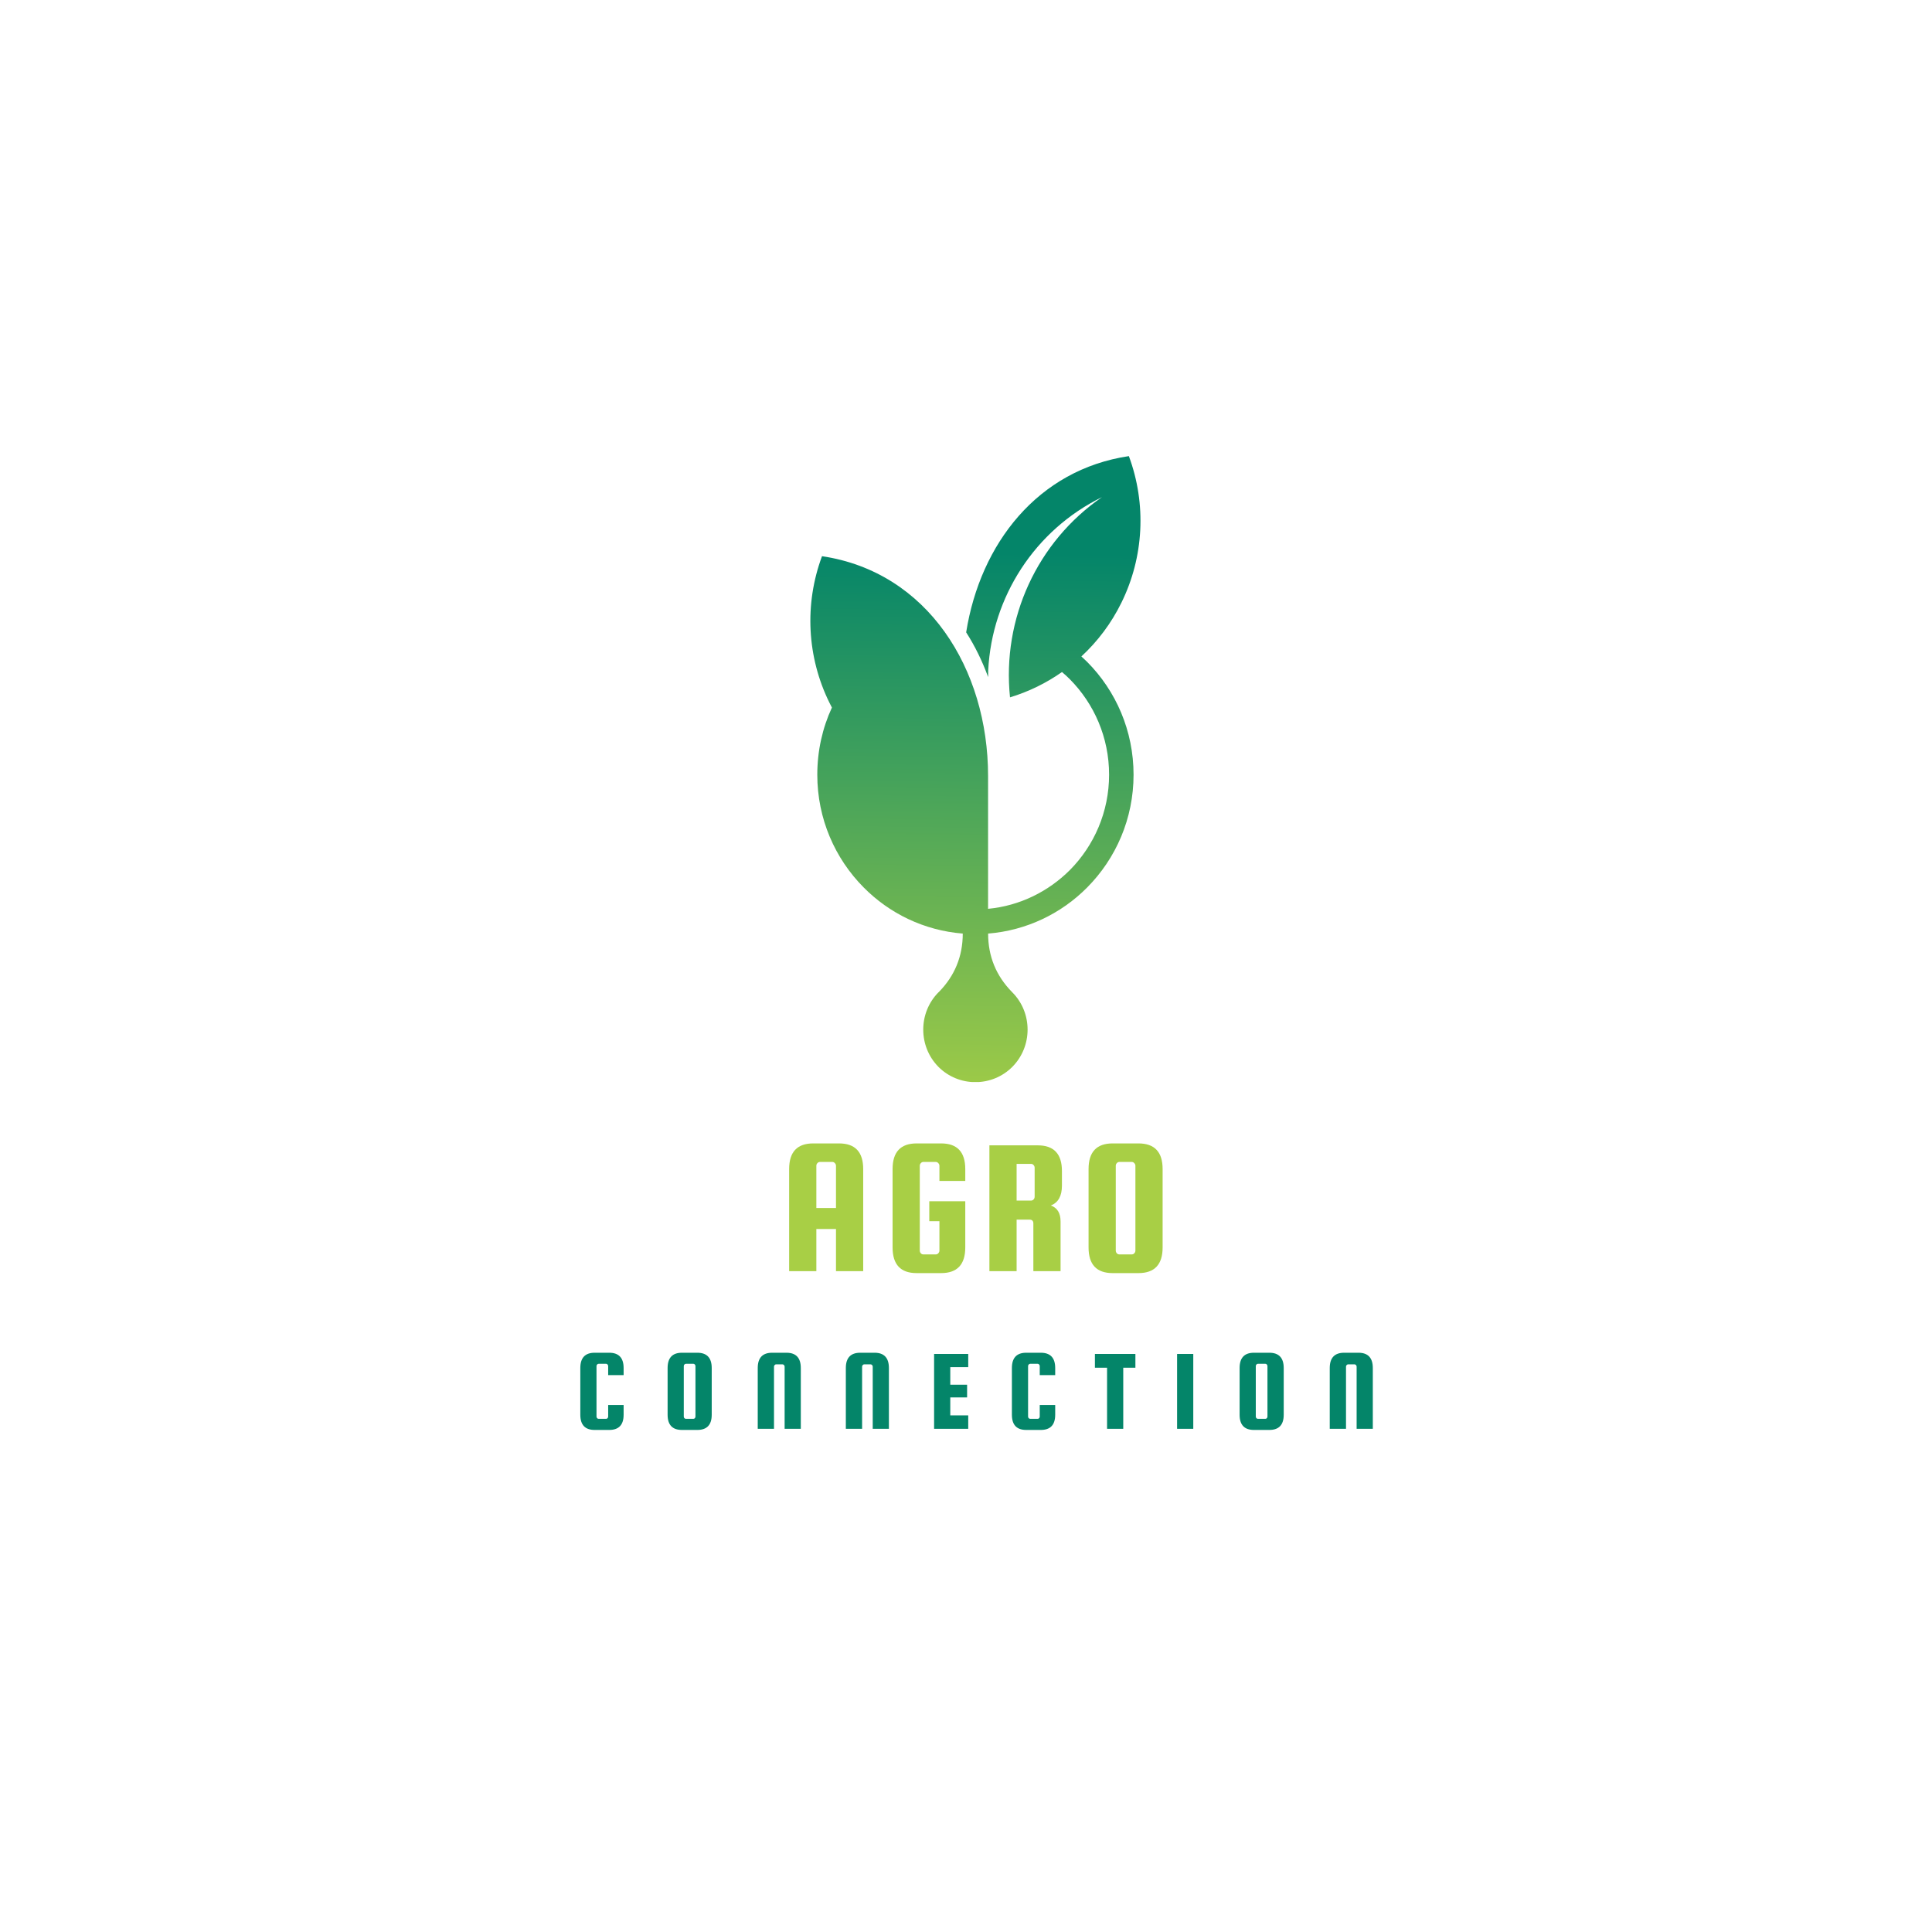<svg xmlns="http://www.w3.org/2000/svg" xmlns:xlink="http://www.w3.org/1999/xlink" width="500" zoomAndPan="magnify" viewBox="0 0 375 375" height="500" preserveAspectRatio="xMidYMid meet" version="1.0"><defs><g/><clipPath id="bd4c7296ab"><path d="M 157.078 88.523 L 221.578 88.523 L 221.578 210.023 L 157.078 210.023 Z M 157.078 88.523 " clip-rule="nonzero"/></clipPath><clipPath id="93ba10e00d"><path d="M 196.027 135.359 C 199.66 134.262 203.078 132.586 206.129 130.441 C 206.66 130.879 207.188 131.359 207.68 131.863 C 212.367 136.605 215.273 143.137 215.273 150.367 C 215.273 157.582 212.367 164.117 207.68 168.859 C 203.516 173.027 197.969 175.816 191.785 176.402 L 191.785 150.637 C 191.785 129.785 180.012 111 159.551 107.957 C 156.094 117.25 156.621 127.543 161 136.41 C 161.16 136.727 161.312 137.035 161.473 137.336 C 159.641 141.301 158.637 145.719 158.637 150.375 C 158.637 158.918 162.07 166.641 167.629 172.242 C 172.633 177.301 179.359 180.605 186.871 181.207 C 186.871 185.633 185.301 189.434 182.203 192.578 L 182.148 192.617 C 178.219 196.594 178.219 203.098 182.148 207.074 C 186.098 211.035 192.551 211.035 196.496 207.074 C 200.441 203.098 200.441 196.594 196.496 192.617 L 196.457 192.578 C 193.355 189.434 191.793 185.633 191.793 181.207 C 199.277 180.605 206.031 177.301 211.035 172.242 C 216.582 166.648 220.023 158.918 220.023 150.375 C 220.023 141.832 216.59 134.086 211.035 128.492 C 210.668 128.125 210.293 127.77 209.895 127.414 C 213.066 124.484 215.711 120.965 217.664 116.984 C 222.031 108.125 222.562 97.824 219.113 88.531 C 201.469 91.156 190.281 105.477 187.531 122.738 C 189.254 125.422 190.664 128.332 191.797 131.422 C 191.797 130.727 191.812 130.27 191.812 130.094 C 192.535 115.867 200.855 102.883 213.895 96.496 C 201.309 105.16 194.457 120.074 196.043 135.367 Z M 186.863 174.449 L 186.863 150.738 C 186.848 150.098 186.848 149.672 186.824 149.512 C 186.121 135.281 177.805 122.301 164.762 115.906 C 177.344 124.57 184.195 139.492 182.609 154.777 C 175.406 152.59 169.129 148.188 164.617 142.273 C 163.805 144.812 163.367 147.531 163.367 150.352 C 163.367 157.566 166.27 164.102 170.961 168.844 C 174.648 172.559 179.438 175.168 184.809 176.102 L 186.816 179.641 L 186.816 176.371 C 186.832 175.445 186.832 174.938 186.855 174.434 Z M 186.863 174.449 " clip-rule="evenodd"/></clipPath><linearGradient x1="53.612" gradientTransform="matrix(0.766, 0, 0, 0.772, 157.297, 88.524)" y1="-0.414" x2="51.389" gradientUnits="userSpaceOnUse" y2="158.035" id="8d9629f8e3"><stop stop-opacity="1" stop-color="rgb(1.599%, 52.199%, 41.199%)" offset="0"/><stop stop-opacity="1" stop-color="rgb(1.599%, 52.199%, 41.199%)" offset="0.007"/><stop stop-opacity="1" stop-color="rgb(1.599%, 52.199%, 41.199%)" offset="0.125"/><stop stop-opacity="1" stop-color="rgb(1.599%, 52.199%, 41.199%)" offset="0.156"/><stop stop-opacity="1" stop-color="rgb(1.805%, 52.292%, 41.153%)" offset="0.16"/><stop stop-opacity="1" stop-color="rgb(2.011%, 52.385%, 41.109%)" offset="0.164"/><stop stop-opacity="1" stop-color="rgb(2.287%, 52.509%, 41.048%)" offset="0.168"/><stop stop-opacity="1" stop-color="rgb(2.563%, 52.634%, 40.988%)" offset="0.172"/><stop stop-opacity="1" stop-color="rgb(2.84%, 52.759%, 40.927%)" offset="0.176"/><stop stop-opacity="1" stop-color="rgb(3.116%, 52.884%, 40.866%)" offset="0.18"/><stop stop-opacity="1" stop-color="rgb(3.392%, 53.008%, 40.805%)" offset="0.184"/><stop stop-opacity="1" stop-color="rgb(3.668%, 53.133%, 40.746%)" offset="0.188"/><stop stop-opacity="1" stop-color="rgb(3.944%, 53.256%, 40.685%)" offset="0.191"/><stop stop-opacity="1" stop-color="rgb(4.221%, 53.381%, 40.625%)" offset="0.195"/><stop stop-opacity="1" stop-color="rgb(4.497%, 53.506%, 40.564%)" offset="0.199"/><stop stop-opacity="1" stop-color="rgb(4.773%, 53.632%, 40.503%)" offset="0.203"/><stop stop-opacity="1" stop-color="rgb(5.049%, 53.755%, 40.442%)" offset="0.207"/><stop stop-opacity="1" stop-color="rgb(5.327%, 53.88%, 40.382%)" offset="0.211"/><stop stop-opacity="1" stop-color="rgb(5.603%, 54.004%, 40.321%)" offset="0.215"/><stop stop-opacity="1" stop-color="rgb(5.879%, 54.129%, 40.26%)" offset="0.219"/><stop stop-opacity="1" stop-color="rgb(6.155%, 54.254%, 40.199%)" offset="0.223"/><stop stop-opacity="1" stop-color="rgb(6.432%, 54.379%, 40.14%)" offset="0.227"/><stop stop-opacity="1" stop-color="rgb(6.708%, 54.503%, 40.079%)" offset="0.23"/><stop stop-opacity="1" stop-color="rgb(6.984%, 54.628%, 40.018%)" offset="0.234"/><stop stop-opacity="1" stop-color="rgb(7.26%, 54.752%, 39.957%)" offset="0.238"/><stop stop-opacity="1" stop-color="rgb(7.536%, 54.877%, 39.897%)" offset="0.242"/><stop stop-opacity="1" stop-color="rgb(7.812%, 55.002%, 39.836%)" offset="0.246"/><stop stop-opacity="1" stop-color="rgb(8.089%, 55.127%, 39.777%)" offset="0.25"/><stop stop-opacity="1" stop-color="rgb(8.365%, 55.251%, 39.716%)" offset="0.254"/><stop stop-opacity="1" stop-color="rgb(8.643%, 55.376%, 39.655%)" offset="0.258"/><stop stop-opacity="1" stop-color="rgb(8.919%, 55.499%, 39.594%)" offset="0.262"/><stop stop-opacity="1" stop-color="rgb(9.195%, 55.624%, 39.534%)" offset="0.266"/><stop stop-opacity="1" stop-color="rgb(9.471%, 55.75%, 39.473%)" offset="0.27"/><stop stop-opacity="1" stop-color="rgb(9.747%, 55.875%, 39.412%)" offset="0.273"/><stop stop-opacity="1" stop-color="rgb(10.023%, 55.998%, 39.351%)" offset="0.277"/><stop stop-opacity="1" stop-color="rgb(10.3%, 56.123%, 39.291%)" offset="0.281"/><stop stop-opacity="1" stop-color="rgb(10.576%, 56.247%, 39.23%)" offset="0.285"/><stop stop-opacity="1" stop-color="rgb(10.852%, 56.372%, 39.171%)" offset="0.289"/><stop stop-opacity="1" stop-color="rgb(11.128%, 56.497%, 39.11%)" offset="0.293"/><stop stop-opacity="1" stop-color="rgb(11.406%, 56.622%, 39.049%)" offset="0.297"/><stop stop-opacity="1" stop-color="rgb(11.682%, 56.746%, 38.988%)" offset="0.301"/><stop stop-opacity="1" stop-color="rgb(11.958%, 56.871%, 38.928%)" offset="0.305"/><stop stop-opacity="1" stop-color="rgb(12.234%, 56.995%, 38.867%)" offset="0.309"/><stop stop-opacity="1" stop-color="rgb(12.511%, 57.12%, 38.806%)" offset="0.312"/><stop stop-opacity="1" stop-color="rgb(12.787%, 57.245%, 38.745%)" offset="0.316"/><stop stop-opacity="1" stop-color="rgb(13.063%, 57.37%, 38.686%)" offset="0.32"/><stop stop-opacity="1" stop-color="rgb(13.339%, 57.494%, 38.625%)" offset="0.324"/><stop stop-opacity="1" stop-color="rgb(13.615%, 57.619%, 38.564%)" offset="0.328"/><stop stop-opacity="1" stop-color="rgb(13.892%, 57.742%, 38.503%)" offset="0.332"/><stop stop-opacity="1" stop-color="rgb(14.168%, 57.867%, 38.443%)" offset="0.336"/><stop stop-opacity="1" stop-color="rgb(14.444%, 57.993%, 38.382%)" offset="0.34"/><stop stop-opacity="1" stop-color="rgb(14.722%, 58.118%, 38.322%)" offset="0.344"/><stop stop-opacity="1" stop-color="rgb(14.998%, 58.241%, 38.261%)" offset="0.348"/><stop stop-opacity="1" stop-color="rgb(15.274%, 58.366%, 38.2%)" offset="0.352"/><stop stop-opacity="1" stop-color="rgb(15.55%, 58.49%, 38.139%)" offset="0.355"/><stop stop-opacity="1" stop-color="rgb(15.826%, 58.615%, 38.08%)" offset="0.359"/><stop stop-opacity="1" stop-color="rgb(16.103%, 58.74%, 38.019%)" offset="0.363"/><stop stop-opacity="1" stop-color="rgb(16.379%, 58.865%, 37.958%)" offset="0.367"/><stop stop-opacity="1" stop-color="rgb(16.655%, 58.989%, 37.897%)" offset="0.371"/><stop stop-opacity="1" stop-color="rgb(16.931%, 59.114%, 37.837%)" offset="0.375"/><stop stop-opacity="1" stop-color="rgb(17.207%, 59.238%, 37.776%)" offset="0.379"/><stop stop-opacity="1" stop-color="rgb(17.484%, 59.363%, 37.715%)" offset="0.383"/><stop stop-opacity="1" stop-color="rgb(17.76%, 59.488%, 37.654%)" offset="0.387"/><stop stop-opacity="1" stop-color="rgb(18.037%, 59.613%, 37.595%)" offset="0.391"/><stop stop-opacity="1" stop-color="rgb(18.314%, 59.737%, 37.534%)" offset="0.395"/><stop stop-opacity="1" stop-color="rgb(18.59%, 59.862%, 37.474%)" offset="0.398"/><stop stop-opacity="1" stop-color="rgb(18.866%, 59.987%, 37.413%)" offset="0.402"/><stop stop-opacity="1" stop-color="rgb(19.142%, 60.112%, 37.352%)" offset="0.406"/><stop stop-opacity="1" stop-color="rgb(19.418%, 60.236%, 37.291%)" offset="0.41"/><stop stop-opacity="1" stop-color="rgb(19.695%, 60.361%, 37.231%)" offset="0.414"/><stop stop-opacity="1" stop-color="rgb(19.971%, 60.484%, 37.17%)" offset="0.418"/><stop stop-opacity="1" stop-color="rgb(20.247%, 60.609%, 37.109%)" offset="0.422"/><stop stop-opacity="1" stop-color="rgb(20.523%, 60.735%, 37.048%)" offset="0.426"/><stop stop-opacity="1" stop-color="rgb(20.801%, 60.86%, 36.989%)" offset="0.43"/><stop stop-opacity="1" stop-color="rgb(21.077%, 60.983%, 36.928%)" offset="0.434"/><stop stop-opacity="1" stop-color="rgb(21.353%, 61.108%, 36.868%)" offset="0.438"/><stop stop-opacity="1" stop-color="rgb(21.629%, 61.232%, 36.807%)" offset="0.441"/><stop stop-opacity="1" stop-color="rgb(21.906%, 61.357%, 36.746%)" offset="0.445"/><stop stop-opacity="1" stop-color="rgb(22.182%, 61.482%, 36.685%)" offset="0.449"/><stop stop-opacity="1" stop-color="rgb(22.458%, 61.607%, 36.626%)" offset="0.453"/><stop stop-opacity="1" stop-color="rgb(22.734%, 61.731%, 36.565%)" offset="0.457"/><stop stop-opacity="1" stop-color="rgb(23.01%, 61.856%, 36.504%)" offset="0.461"/><stop stop-opacity="1" stop-color="rgb(23.286%, 61.98%, 36.443%)" offset="0.465"/><stop stop-opacity="1" stop-color="rgb(23.563%, 62.105%, 36.383%)" offset="0.469"/><stop stop-opacity="1" stop-color="rgb(23.839%, 62.23%, 36.322%)" offset="0.473"/><stop stop-opacity="1" stop-color="rgb(24.117%, 62.355%, 36.261%)" offset="0.477"/><stop stop-opacity="1" stop-color="rgb(24.393%, 62.479%, 36.2%)" offset="0.48"/><stop stop-opacity="1" stop-color="rgb(24.669%, 62.604%, 36.14%)" offset="0.484"/><stop stop-opacity="1" stop-color="rgb(24.945%, 62.727%, 36.079%)" offset="0.488"/><stop stop-opacity="1" stop-color="rgb(25.221%, 62.852%, 36.02%)" offset="0.492"/><stop stop-opacity="1" stop-color="rgb(25.497%, 62.978%, 35.959%)" offset="0.496"/><stop stop-opacity="1" stop-color="rgb(25.774%, 63.103%, 35.898%)" offset="0.5"/><stop stop-opacity="1" stop-color="rgb(26.05%, 63.226%, 35.837%)" offset="0.504"/><stop stop-opacity="1" stop-color="rgb(26.326%, 63.351%, 35.777%)" offset="0.508"/><stop stop-opacity="1" stop-color="rgb(26.602%, 63.475%, 35.716%)" offset="0.512"/><stop stop-opacity="1" stop-color="rgb(26.878%, 63.6%, 35.655%)" offset="0.516"/><stop stop-opacity="1" stop-color="rgb(27.155%, 63.725%, 35.594%)" offset="0.52"/><stop stop-opacity="1" stop-color="rgb(27.432%, 63.85%, 35.535%)" offset="0.523"/><stop stop-opacity="1" stop-color="rgb(27.708%, 63.974%, 35.474%)" offset="0.527"/><stop stop-opacity="1" stop-color="rgb(27.985%, 64.099%, 35.414%)" offset="0.531"/><stop stop-opacity="1" stop-color="rgb(28.261%, 64.223%, 35.353%)" offset="0.535"/><stop stop-opacity="1" stop-color="rgb(28.537%, 64.348%, 35.292%)" offset="0.539"/><stop stop-opacity="1" stop-color="rgb(28.813%, 64.473%, 35.231%)" offset="0.543"/><stop stop-opacity="1" stop-color="rgb(29.089%, 64.598%, 35.172%)" offset="0.547"/><stop stop-opacity="1" stop-color="rgb(29.366%, 64.722%, 35.11%)" offset="0.551"/><stop stop-opacity="1" stop-color="rgb(29.642%, 64.847%, 35.049%)" offset="0.555"/><stop stop-opacity="1" stop-color="rgb(29.918%, 64.97%, 34.988%)" offset="0.559"/><stop stop-opacity="1" stop-color="rgb(30.194%, 65.096%, 34.929%)" offset="0.562"/><stop stop-opacity="1" stop-color="rgb(30.47%, 65.221%, 34.868%)" offset="0.566"/><stop stop-opacity="1" stop-color="rgb(30.748%, 65.346%, 34.807%)" offset="0.57"/><stop stop-opacity="1" stop-color="rgb(31.024%, 65.469%, 34.746%)" offset="0.574"/><stop stop-opacity="1" stop-color="rgb(31.3%, 65.594%, 34.686%)" offset="0.578"/><stop stop-opacity="1" stop-color="rgb(31.577%, 65.718%, 34.625%)" offset="0.582"/><stop stop-opacity="1" stop-color="rgb(31.853%, 65.843%, 34.566%)" offset="0.586"/><stop stop-opacity="1" stop-color="rgb(32.129%, 65.968%, 34.505%)" offset="0.59"/><stop stop-opacity="1" stop-color="rgb(32.405%, 66.093%, 34.444%)" offset="0.594"/><stop stop-opacity="1" stop-color="rgb(32.681%, 66.217%, 34.383%)" offset="0.598"/><stop stop-opacity="1" stop-color="rgb(32.957%, 66.342%, 34.323%)" offset="0.602"/><stop stop-opacity="1" stop-color="rgb(33.234%, 66.466%, 34.262%)" offset="0.605"/><stop stop-opacity="1" stop-color="rgb(33.511%, 66.591%, 34.201%)" offset="0.609"/><stop stop-opacity="1" stop-color="rgb(33.788%, 66.716%, 34.14%)" offset="0.613"/><stop stop-opacity="1" stop-color="rgb(34.064%, 66.841%, 34.081%)" offset="0.617"/><stop stop-opacity="1" stop-color="rgb(34.34%, 66.965%, 34.019%)" offset="0.621"/><stop stop-opacity="1" stop-color="rgb(34.616%, 67.09%, 33.958%)" offset="0.625"/><stop stop-opacity="1" stop-color="rgb(34.892%, 67.215%, 33.897%)" offset="0.629"/><stop stop-opacity="1" stop-color="rgb(35.168%, 67.34%, 33.838%)" offset="0.633"/><stop stop-opacity="1" stop-color="rgb(35.445%, 67.464%, 33.777%)" offset="0.637"/><stop stop-opacity="1" stop-color="rgb(35.721%, 67.589%, 33.717%)" offset="0.641"/><stop stop-opacity="1" stop-color="rgb(35.997%, 67.712%, 33.656%)" offset="0.645"/><stop stop-opacity="1" stop-color="rgb(36.273%, 67.838%, 33.595%)" offset="0.648"/><stop stop-opacity="1" stop-color="rgb(36.549%, 67.963%, 33.534%)" offset="0.652"/><stop stop-opacity="1" stop-color="rgb(36.827%, 68.088%, 33.475%)" offset="0.656"/><stop stop-opacity="1" stop-color="rgb(37.103%, 68.211%, 33.414%)" offset="0.66"/><stop stop-opacity="1" stop-color="rgb(37.379%, 68.336%, 33.353%)" offset="0.664"/><stop stop-opacity="1" stop-color="rgb(37.656%, 68.46%, 33.292%)" offset="0.668"/><stop stop-opacity="1" stop-color="rgb(37.932%, 68.585%, 33.232%)" offset="0.672"/><stop stop-opacity="1" stop-color="rgb(38.208%, 68.71%, 33.171%)" offset="0.676"/><stop stop-opacity="1" stop-color="rgb(38.484%, 68.835%, 33.112%)" offset="0.68"/><stop stop-opacity="1" stop-color="rgb(38.76%, 68.959%, 33.051%)" offset="0.684"/><stop stop-opacity="1" stop-color="rgb(39.037%, 69.084%, 32.99%)" offset="0.688"/><stop stop-opacity="1" stop-color="rgb(39.313%, 69.208%, 32.928%)" offset="0.691"/><stop stop-opacity="1" stop-color="rgb(39.589%, 69.333%, 32.869%)" offset="0.695"/><stop stop-opacity="1" stop-color="rgb(39.865%, 69.458%, 32.808%)" offset="0.699"/><stop stop-opacity="1" stop-color="rgb(40.143%, 69.583%, 32.747%)" offset="0.703"/><stop stop-opacity="1" stop-color="rgb(40.419%, 69.707%, 32.686%)" offset="0.707"/><stop stop-opacity="1" stop-color="rgb(40.695%, 69.832%, 32.626%)" offset="0.711"/><stop stop-opacity="1" stop-color="rgb(40.971%, 69.955%, 32.565%)" offset="0.715"/><stop stop-opacity="1" stop-color="rgb(41.248%, 70.081%, 32.504%)" offset="0.719"/><stop stop-opacity="1" stop-color="rgb(41.524%, 70.206%, 32.443%)" offset="0.723"/><stop stop-opacity="1" stop-color="rgb(41.8%, 70.331%, 32.384%)" offset="0.727"/><stop stop-opacity="1" stop-color="rgb(42.076%, 70.454%, 32.323%)" offset="0.73"/><stop stop-opacity="1" stop-color="rgb(42.352%, 70.58%, 32.263%)" offset="0.734"/><stop stop-opacity="1" stop-color="rgb(42.628%, 70.703%, 32.202%)" offset="0.738"/><stop stop-opacity="1" stop-color="rgb(42.905%, 70.828%, 32.141%)" offset="0.742"/><stop stop-opacity="1" stop-color="rgb(43.181%, 70.953%, 32.08%)" offset="0.746"/><stop stop-opacity="1" stop-color="rgb(43.459%, 71.078%, 32.021%)" offset="0.75"/><stop stop-opacity="1" stop-color="rgb(43.735%, 71.202%, 31.96%)" offset="0.754"/><stop stop-opacity="1" stop-color="rgb(44.011%, 71.327%, 31.898%)" offset="0.758"/><stop stop-opacity="1" stop-color="rgb(44.287%, 71.451%, 31.837%)" offset="0.762"/><stop stop-opacity="1" stop-color="rgb(44.563%, 71.576%, 31.778%)" offset="0.766"/><stop stop-opacity="1" stop-color="rgb(44.839%, 71.701%, 31.717%)" offset="0.77"/><stop stop-opacity="1" stop-color="rgb(45.116%, 71.826%, 31.657%)" offset="0.773"/><stop stop-opacity="1" stop-color="rgb(45.392%, 71.95%, 31.596%)" offset="0.777"/><stop stop-opacity="1" stop-color="rgb(45.668%, 72.075%, 31.535%)" offset="0.781"/><stop stop-opacity="1" stop-color="rgb(45.944%, 72.198%, 31.474%)" offset="0.785"/><stop stop-opacity="1" stop-color="rgb(46.222%, 72.324%, 31.415%)" offset="0.789"/><stop stop-opacity="1" stop-color="rgb(46.498%, 72.449%, 31.354%)" offset="0.793"/><stop stop-opacity="1" stop-color="rgb(46.774%, 72.574%, 31.293%)" offset="0.797"/><stop stop-opacity="1" stop-color="rgb(47.05%, 72.697%, 31.232%)" offset="0.801"/><stop stop-opacity="1" stop-color="rgb(47.327%, 72.823%, 31.172%)" offset="0.805"/><stop stop-opacity="1" stop-color="rgb(47.603%, 72.946%, 31.111%)" offset="0.809"/><stop stop-opacity="1" stop-color="rgb(47.879%, 73.071%, 31.05%)" offset="0.812"/><stop stop-opacity="1" stop-color="rgb(48.155%, 73.196%, 30.989%)" offset="0.816"/><stop stop-opacity="1" stop-color="rgb(48.431%, 73.322%, 30.93%)" offset="0.82"/><stop stop-opacity="1" stop-color="rgb(48.708%, 73.445%, 30.869%)" offset="0.824"/><stop stop-opacity="1" stop-color="rgb(48.984%, 73.57%, 30.809%)" offset="0.828"/><stop stop-opacity="1" stop-color="rgb(49.26%, 73.694%, 30.748%)" offset="0.832"/><stop stop-opacity="1" stop-color="rgb(49.538%, 73.819%, 30.687%)" offset="0.836"/><stop stop-opacity="1" stop-color="rgb(49.814%, 73.944%, 30.626%)" offset="0.84"/><stop stop-opacity="1" stop-color="rgb(50.09%, 74.069%, 30.566%)" offset="0.844"/><stop stop-opacity="1" stop-color="rgb(50.366%, 74.193%, 30.505%)" offset="0.848"/><stop stop-opacity="1" stop-color="rgb(50.642%, 74.318%, 30.444%)" offset="0.852"/><stop stop-opacity="1" stop-color="rgb(50.919%, 74.443%, 30.383%)" offset="0.855"/><stop stop-opacity="1" stop-color="rgb(51.195%, 74.568%, 30.324%)" offset="0.859"/><stop stop-opacity="1" stop-color="rgb(51.471%, 74.692%, 30.263%)" offset="0.863"/><stop stop-opacity="1" stop-color="rgb(51.747%, 74.817%, 30.202%)" offset="0.867"/><stop stop-opacity="1" stop-color="rgb(52.023%, 74.94%, 30.141%)" offset="0.871"/><stop stop-opacity="1" stop-color="rgb(52.3%, 75.066%, 30.081%)" offset="0.875"/><stop stop-opacity="1" stop-color="rgb(52.576%, 75.191%, 30.02%)" offset="0.879"/><stop stop-opacity="1" stop-color="rgb(52.853%, 75.316%, 29.961%)" offset="0.883"/><stop stop-opacity="1" stop-color="rgb(53.13%, 75.439%, 29.9%)" offset="0.887"/><stop stop-opacity="1" stop-color="rgb(53.406%, 75.565%, 29.839%)" offset="0.891"/><stop stop-opacity="1" stop-color="rgb(53.682%, 75.688%, 29.778%)" offset="0.895"/><stop stop-opacity="1" stop-color="rgb(53.958%, 75.813%, 29.718%)" offset="0.898"/><stop stop-opacity="1" stop-color="rgb(54.234%, 75.938%, 29.657%)" offset="0.902"/><stop stop-opacity="1" stop-color="rgb(54.51%, 76.064%, 29.596%)" offset="0.906"/><stop stop-opacity="1" stop-color="rgb(54.787%, 76.187%, 29.535%)" offset="0.91"/><stop stop-opacity="1" stop-color="rgb(55.063%, 76.312%, 29.475%)" offset="0.914"/><stop stop-opacity="1" stop-color="rgb(55.339%, 76.436%, 29.414%)" offset="0.918"/><stop stop-opacity="1" stop-color="rgb(55.617%, 76.561%, 29.355%)" offset="0.922"/><stop stop-opacity="1" stop-color="rgb(55.893%, 76.686%, 29.294%)" offset="0.926"/><stop stop-opacity="1" stop-color="rgb(56.169%, 76.811%, 29.233%)" offset="0.93"/><stop stop-opacity="1" stop-color="rgb(56.445%, 76.935%, 29.172%)" offset="0.934"/><stop stop-opacity="1" stop-color="rgb(56.721%, 77.06%, 29.112%)" offset="0.938"/><stop stop-opacity="1" stop-color="rgb(56.998%, 77.184%, 29.051%)" offset="0.941"/><stop stop-opacity="1" stop-color="rgb(57.274%, 77.309%, 28.99%)" offset="0.945"/><stop stop-opacity="1" stop-color="rgb(57.55%, 77.434%, 28.929%)" offset="0.949"/><stop stop-opacity="1" stop-color="rgb(57.826%, 77.559%, 28.87%)" offset="0.953"/><stop stop-opacity="1" stop-color="rgb(58.102%, 77.682%, 28.809%)" offset="0.957"/><stop stop-opacity="1" stop-color="rgb(58.379%, 77.808%, 28.748%)" offset="0.961"/><stop stop-opacity="1" stop-color="rgb(58.655%, 77.931%, 28.687%)" offset="0.965"/><stop stop-opacity="1" stop-color="rgb(58.932%, 78.056%, 28.627%)" offset="0.969"/><stop stop-opacity="1" stop-color="rgb(59.209%, 78.181%, 28.566%)" offset="0.973"/><stop stop-opacity="1" stop-color="rgb(59.485%, 78.307%, 28.506%)" offset="0.977"/><stop stop-opacity="1" stop-color="rgb(59.761%, 78.43%, 28.445%)" offset="0.98"/><stop stop-opacity="1" stop-color="rgb(60.037%, 78.555%, 28.384%)" offset="0.984"/><stop stop-opacity="1" stop-color="rgb(60.313%, 78.679%, 28.323%)" offset="0.988"/><stop stop-opacity="1" stop-color="rgb(60.59%, 78.804%, 28.264%)" offset="0.992"/><stop stop-opacity="1" stop-color="rgb(60.866%, 78.929%, 28.203%)" offset="0.996"/><stop stop-opacity="1" stop-color="rgb(61.142%, 79.054%, 28.142%)" offset="1"/></linearGradient></defs><g clip-path="url(#bd4c7296ab)"><g clip-path="url(#93ba10e00d)"><path fill="url(#8d9629f8e3)" d="M 157.078 88.531 L 157.078 210.023 L 221.578 210.023 L 221.578 88.531 Z M 157.078 88.531 " fill-rule="nonzero"/></g></g><g fill="#a8cf45" fill-opacity="1"><g transform="translate(151.281, 246.733)"><g><path d="M 11.578 -24.797 C 14.703 -24.797 16.266 -23.133 16.266 -19.812 L 16.266 0 L 10.984 0 L 10.984 -8.188 L 7.172 -8.188 L 7.172 0 L 1.891 0 L 1.891 -19.812 C 1.891 -23.133 3.445 -24.797 6.562 -24.797 Z M 7.172 -12.266 L 10.984 -12.266 L 10.984 -20.453 C 10.984 -20.648 10.91 -20.82 10.766 -20.969 C 10.629 -21.125 10.461 -21.203 10.266 -21.203 L 7.891 -21.203 C 7.68 -21.203 7.508 -21.125 7.375 -20.969 C 7.238 -20.82 7.172 -20.648 7.172 -20.453 Z M 7.172 -12.266 "/></g></g></g><g fill="#a8cf45" fill-opacity="1"><g transform="translate(171.358, 246.733)"><g><path d="M 9.016 -9.703 L 9.016 -13.578 L 16 -13.578 L 16 -4.609 C 16 -1.285 14.438 0.375 11.312 0.375 L 6.562 0.375 C 3.445 0.375 1.891 -1.285 1.891 -4.609 L 1.891 -19.812 C 1.891 -23.133 3.445 -24.797 6.562 -24.797 L 11.312 -24.797 C 14.438 -24.797 16 -23.133 16 -19.812 L 16 -17.516 L 10.984 -17.516 L 10.984 -20.453 C 10.984 -20.648 10.91 -20.82 10.766 -20.969 C 10.629 -21.125 10.461 -21.203 10.266 -21.203 L 7.891 -21.203 C 7.68 -21.203 7.508 -21.125 7.375 -20.969 C 7.238 -20.82 7.172 -20.648 7.172 -20.453 L 7.172 -4 C 7.172 -3.801 7.238 -3.625 7.375 -3.469 C 7.508 -3.32 7.68 -3.25 7.891 -3.25 L 10.266 -3.25 C 10.461 -3.25 10.629 -3.32 10.766 -3.469 C 10.91 -3.625 10.984 -3.801 10.984 -4 L 10.984 -9.703 Z M 9.016 -9.703 "/></g></g></g><g fill="#a8cf45" fill-opacity="1"><g transform="translate(190.152, 246.733)"><g><path d="M 7.172 -10 L 7.172 0 L 1.891 0 L 1.891 -24.422 L 11.281 -24.422 C 14.406 -24.422 15.969 -22.758 15.969 -19.438 L 15.969 -16.609 C 15.969 -14.586 15.25 -13.301 13.812 -12.75 C 15.07 -12.301 15.703 -11.27 15.703 -9.656 L 15.703 0 L 10.422 0 L 10.422 -9.25 C 10.422 -9.75 10.18 -10 9.703 -10 Z M 7.172 -20.828 L 7.172 -13.703 L 9.969 -13.703 C 10.164 -13.703 10.332 -13.773 10.469 -13.922 C 10.602 -14.078 10.672 -14.254 10.672 -14.453 L 10.672 -20.078 C 10.672 -20.273 10.602 -20.445 10.469 -20.594 C 10.332 -20.75 10.164 -20.828 9.969 -20.828 Z M 7.172 -20.828 "/></g></g></g><g fill="#a8cf45" fill-opacity="1"><g transform="translate(209.398, 246.733)"><g><path d="M 16.266 -19.812 L 16.266 -4.609 C 16.266 -1.285 14.703 0.375 11.578 0.375 L 6.562 0.375 C 3.445 0.375 1.891 -1.285 1.891 -4.609 L 1.891 -19.812 C 1.891 -23.133 3.445 -24.797 6.562 -24.797 L 11.578 -24.797 C 14.703 -24.797 16.266 -23.133 16.266 -19.812 Z M 10.984 -4 L 10.984 -20.453 C 10.984 -20.648 10.91 -20.82 10.766 -20.969 C 10.629 -21.125 10.461 -21.203 10.266 -21.203 L 7.891 -21.203 C 7.68 -21.203 7.508 -21.125 7.375 -20.969 C 7.238 -20.82 7.172 -20.648 7.172 -20.453 L 7.172 -4 C 7.172 -3.801 7.238 -3.625 7.375 -3.469 C 7.508 -3.32 7.68 -3.25 7.891 -3.25 L 10.266 -3.25 C 10.461 -3.25 10.629 -3.32 10.766 -3.469 C 10.91 -3.625 10.984 -3.801 10.984 -4 Z M 10.984 -4 "/></g></g></g><g fill="#048569" fill-opacity="1"><g transform="translate(111.514, 277.332)"><g><path d="M 6.531 -2.375 L 6.531 -4.625 L 9.531 -4.625 L 9.531 -2.734 C 9.531 -0.766 8.598 0.219 6.734 0.219 L 3.906 0.219 C 2.051 0.219 1.125 -0.766 1.125 -2.734 L 1.125 -11.797 C 1.125 -13.773 2.051 -14.766 3.906 -14.766 L 6.734 -14.766 C 8.598 -14.766 9.531 -13.773 9.531 -11.797 L 9.531 -10.422 L 6.531 -10.422 L 6.531 -12.172 C 6.531 -12.297 6.488 -12.398 6.406 -12.484 C 6.332 -12.578 6.234 -12.625 6.109 -12.625 L 4.703 -12.625 C 4.578 -12.625 4.473 -12.578 4.391 -12.484 C 4.305 -12.398 4.266 -12.297 4.266 -12.172 L 4.266 -2.375 C 4.266 -2.258 4.305 -2.156 4.391 -2.062 C 4.473 -1.977 4.578 -1.938 4.703 -1.938 L 6.109 -1.938 C 6.234 -1.938 6.332 -1.977 6.406 -2.062 C 6.488 -2.156 6.531 -2.258 6.531 -2.375 Z M 6.531 -2.375 "/></g></g></g><g fill="#048569" fill-opacity="1"><g transform="translate(128.457, 277.332)"><g><path d="M 9.688 -11.797 L 9.688 -2.734 C 9.688 -0.766 8.754 0.219 6.891 0.219 L 3.906 0.219 C 2.051 0.219 1.125 -0.766 1.125 -2.734 L 1.125 -11.797 C 1.125 -13.773 2.051 -14.766 3.906 -14.766 L 6.891 -14.766 C 8.754 -14.766 9.688 -13.773 9.688 -11.797 Z M 6.531 -2.375 L 6.531 -12.172 C 6.531 -12.297 6.488 -12.398 6.406 -12.484 C 6.332 -12.578 6.234 -12.625 6.109 -12.625 L 4.703 -12.625 C 4.578 -12.625 4.473 -12.578 4.391 -12.484 C 4.305 -12.398 4.266 -12.297 4.266 -12.172 L 4.266 -2.375 C 4.266 -2.258 4.305 -2.156 4.391 -2.062 C 4.473 -1.977 4.578 -1.938 4.703 -1.938 L 6.109 -1.938 C 6.234 -1.938 6.332 -1.977 6.406 -2.062 C 6.488 -2.156 6.531 -2.258 6.531 -2.375 Z M 6.531 -2.375 "/></g></g></g><g fill="#048569" fill-opacity="1"><g transform="translate(145.983, 277.332)"><g><path d="M 9.453 0 L 6.312 0 L 6.312 -12.062 C 6.312 -12.188 6.27 -12.289 6.188 -12.375 C 6.102 -12.469 6.004 -12.516 5.891 -12.516 L 4.672 -12.516 C 4.555 -12.516 4.457 -12.469 4.375 -12.375 C 4.289 -12.289 4.25 -12.188 4.25 -12.062 L 4.25 0 L 1.094 0 L 1.094 -11.797 C 1.094 -13.773 2.023 -14.766 3.891 -14.766 L 6.672 -14.766 C 8.523 -14.766 9.453 -13.773 9.453 -11.797 Z M 9.453 0 "/></g></g></g><g fill="#048569" fill-opacity="1"><g transform="translate(163.083, 277.332)"><g><path d="M 9.453 0 L 6.312 0 L 6.312 -12.062 C 6.312 -12.188 6.27 -12.289 6.188 -12.375 C 6.102 -12.469 6.004 -12.516 5.891 -12.516 L 4.672 -12.516 C 4.555 -12.516 4.457 -12.469 4.375 -12.375 C 4.289 -12.289 4.25 -12.188 4.25 -12.062 L 4.25 0 L 1.094 0 L 1.094 -11.797 C 1.094 -13.773 2.023 -14.766 3.891 -14.766 L 6.672 -14.766 C 8.523 -14.766 9.453 -13.773 9.453 -11.797 Z M 9.453 0 "/></g></g></g><g fill="#048569" fill-opacity="1"><g transform="translate(180.183, 277.332)"><g><path d="M 4.266 -2.609 L 7.75 -2.609 L 7.75 0 L 1.125 0 L 1.125 -14.531 L 7.75 -14.531 L 7.75 -11.969 L 4.266 -11.969 L 4.266 -8.562 L 7.531 -8.562 L 7.531 -6.094 L 4.266 -6.094 Z M 4.266 -2.609 "/></g></g></g><g fill="#048569" fill-opacity="1"><g transform="translate(195.283, 277.332)"><g><path d="M 6.531 -2.375 L 6.531 -4.625 L 9.531 -4.625 L 9.531 -2.734 C 9.531 -0.766 8.598 0.219 6.734 0.219 L 3.906 0.219 C 2.051 0.219 1.125 -0.766 1.125 -2.734 L 1.125 -11.797 C 1.125 -13.773 2.051 -14.766 3.906 -14.766 L 6.734 -14.766 C 8.598 -14.766 9.531 -13.773 9.531 -11.797 L 9.531 -10.422 L 6.531 -10.422 L 6.531 -12.172 C 6.531 -12.297 6.488 -12.398 6.406 -12.484 C 6.332 -12.578 6.234 -12.625 6.109 -12.625 L 4.703 -12.625 C 4.578 -12.625 4.473 -12.578 4.391 -12.484 C 4.305 -12.398 4.266 -12.297 4.266 -12.172 L 4.266 -2.375 C 4.266 -2.258 4.305 -2.156 4.391 -2.062 C 4.473 -1.977 4.578 -1.938 4.703 -1.938 L 6.109 -1.938 C 6.234 -1.938 6.332 -1.977 6.406 -2.062 C 6.488 -2.156 6.531 -2.258 6.531 -2.375 Z M 6.531 -2.375 "/></g></g></g><g fill="#048569" fill-opacity="1"><g transform="translate(212.225, 277.332)"><g><path d="M 0.297 -11.859 L 0.297 -14.531 L 8.156 -14.531 L 8.156 -11.859 L 5.797 -11.859 L 5.797 0 L 2.656 0 L 2.656 -11.859 Z M 0.297 -11.859 "/></g></g></g><g fill="#048569" fill-opacity="1"><g transform="translate(227.348, 277.332)"><g><path d="M 4.266 -14.531 L 4.266 0 L 1.125 0 L 1.125 -14.531 Z M 4.266 -14.531 "/></g></g></g><g fill="#048569" fill-opacity="1"><g transform="translate(239.482, 277.332)"><g><path d="M 9.688 -11.797 L 9.688 -2.734 C 9.688 -0.766 8.754 0.219 6.891 0.219 L 3.906 0.219 C 2.051 0.219 1.125 -0.766 1.125 -2.734 L 1.125 -11.797 C 1.125 -13.773 2.051 -14.766 3.906 -14.766 L 6.891 -14.766 C 8.754 -14.766 9.688 -13.773 9.688 -11.797 Z M 6.531 -2.375 L 6.531 -12.172 C 6.531 -12.297 6.488 -12.398 6.406 -12.484 C 6.332 -12.578 6.234 -12.625 6.109 -12.625 L 4.703 -12.625 C 4.578 -12.625 4.473 -12.578 4.391 -12.484 C 4.305 -12.398 4.266 -12.297 4.266 -12.172 L 4.266 -2.375 C 4.266 -2.258 4.305 -2.156 4.391 -2.062 C 4.473 -1.977 4.578 -1.938 4.703 -1.938 L 6.109 -1.938 C 6.234 -1.938 6.332 -1.977 6.406 -2.062 C 6.488 -2.156 6.531 -2.258 6.531 -2.375 Z M 6.531 -2.375 "/></g></g></g><g fill="#048569" fill-opacity="1"><g transform="translate(257.009, 277.332)"><g><path d="M 9.453 0 L 6.312 0 L 6.312 -12.062 C 6.312 -12.188 6.27 -12.289 6.188 -12.375 C 6.102 -12.469 6.004 -12.516 5.891 -12.516 L 4.672 -12.516 C 4.555 -12.516 4.457 -12.469 4.375 -12.375 C 4.289 -12.289 4.25 -12.188 4.25 -12.062 L 4.25 0 L 1.094 0 L 1.094 -11.797 C 1.094 -13.773 2.023 -14.766 3.891 -14.766 L 6.672 -14.766 C 8.523 -14.766 9.453 -13.773 9.453 -11.797 Z M 9.453 0 "/></g></g></g></svg>